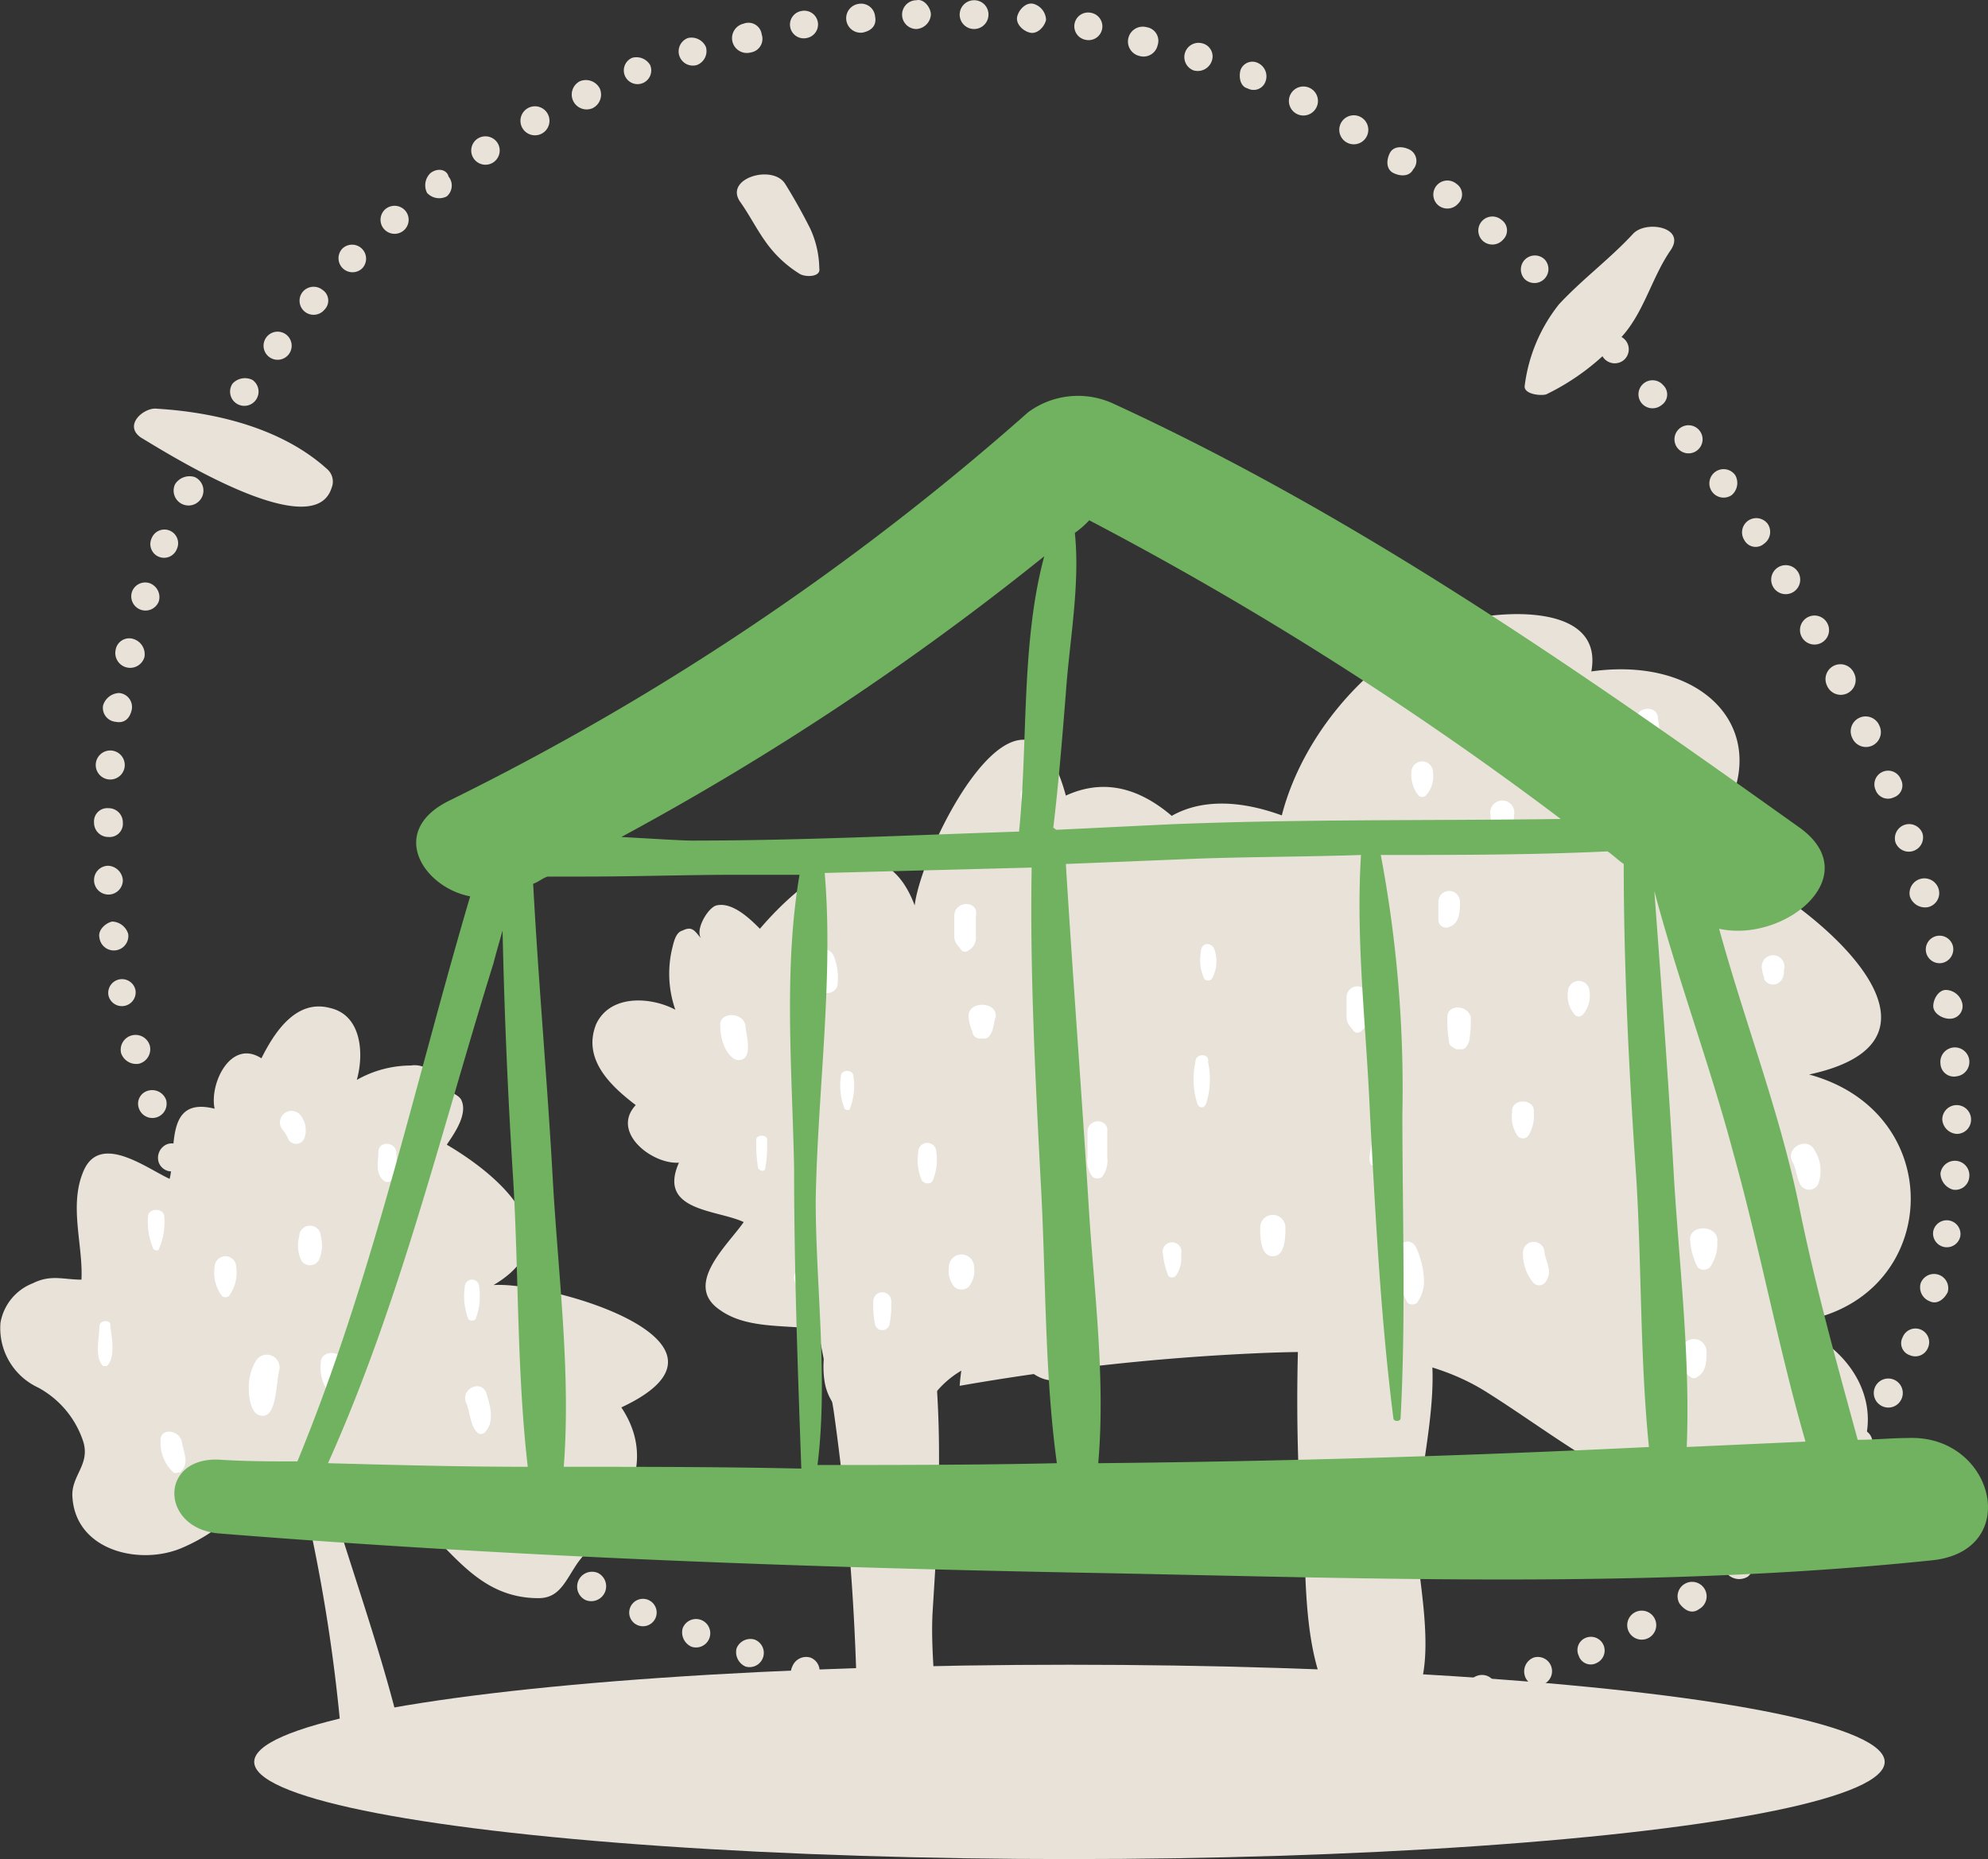 <svg xmlns="http://www.w3.org/2000/svg" viewBox="0 0 110.467 103.313">
  <rect x="0" y="0" width="110.467" height="103.313" fill="#333333" stroke="none"/>
  <defs>
    <style>
      .cls-1 {
        fill: #e8e2d9;
      }

      .cls-2 {
        fill: #fff;
      }

      .cls-3 {
        fill: #70b25f;
      }
    </style>
  </defs>
  <g id="Слой_3" transform="translate(-2238.874 -1865.687)">
    <g id="Group_29" data-name="Group 29">
      <ellipse id="Ellipse_68" data-name="Ellipse 68" class="cls-1" cx="45.3" cy="5.4" rx="45.3" ry="5.4" transform="translate(2253 1958.2)"/>
      <path id="Path_80" data-name="Path 80" class="cls-1" d="M2265.8,1951.5h0a.791.791,0,1,0,.9-1.3h0a.886.886,0,0,0-1.1.2A.731.731,0,0,0,2265.8,1951.5Zm-2-1.3h0c.4.2.9.2,1.1-.2s.2-.9-.2-1.1a.71.71,0,0,0-1.1.2A.8.8,0,0,0,2263.8,1950.2Zm-2.6-2h0a.781.781,0,1,0,1-1.2h0a.792.792,0,0,0-1.1.1.784.784,0,0,0,.1,1.1Zm-2.4-2.1h0a.778.778,0,0,0,1.1-1.1h0a.785.785,0,0,0-1.1,0,.654.654,0,0,0,0,1.1Zm-2.3-2.3h0a.778.778,0,0,0,1.1-1.1h0a.778.778,0,0,0-1.1,1.1Zm-2.1-2.4h0a.781.781,0,0,0,1.2-1h0a.792.792,0,0,0-1.1-.1C2254.1,1940.5,2254.1,1941,2254.4,1941.4Zm-2-2.6h0a.8.8,0,0,0,1.1.2c.4-.2.4-.7.2-1.1h0a.722.722,0,0,0-1.1-.2A.886.886,0,0,0,2252.4,1938.8Zm-1.7-2.7h0a.806.806,0,1,0,.3-1.1A.732.732,0,0,0,2250.7,1936.1Zm-1.6-2.9h0a.806.806,0,0,0,1.4-.8h0a.8.8,0,0,0-1.1-.3A.947.947,0,0,0,2249.1,1933.2Zm-1.4-2.9h0a.762.762,0,1,0,1.4-.6h0a.731.731,0,0,0-1-.4A.819.819,0,0,0,2247.7,1930.3Zm-1.1-3h0a.791.791,0,0,0,1.5-.5h0a.825.825,0,0,0-1-.5.747.747,0,0,0-.5,1Zm-1-3.1h0a.887.887,0,0,0,1,.6.832.832,0,0,0,.6-1,.825.825,0,0,0-1.6.4Zm-.7-3.2h0a.765.765,0,0,0,1.5-.3h0a.765.765,0,0,0-1.5.3Zm-.5-3.2h0a.806.806,0,1,0,1.6-.2h0a.961.961,0,0,0-.9-.7C2244.7,1917,2244.3,1917.4,2244.4,1917.8Zm-.3-3.2h0a.8.8,0,1,0,1.6,0h0a.86.86,0,0,0-.8-.8.789.789,0,0,0-.8.8Zm0-3.2h0a.789.789,0,0,0,.8.8.736.736,0,0,0,.8-.8.789.789,0,0,0-.8-.8A.736.736,0,0,0,2244.1,1911.4Zm.1-3.3h0a.806.806,0,1,0,1.6.2h0a.806.806,0,1,0-1.6-.2Zm.4-3.2h0a.779.779,0,0,0,.7.9c.5.1.8-.2.9-.7h0a.779.779,0,0,0-.7-.9A.96.96,0,0,0,2244.6,1904.9Zm.7-3.1h0a.825.825,0,0,0,1.6.4h0a.887.887,0,0,0-.6-1A.764.764,0,0,0,2245.3,1901.8Zm.9-3.2h0a.791.791,0,0,0,1.5.5h0a.825.825,0,0,0-.5-1A.779.779,0,0,0,2246.2,1898.6Zm1.1-3h0a.762.762,0,1,0,1.4.6h0a.762.762,0,1,0-1.4-.6Zm1.3-3h0a.828.828,0,1,0,1.1-.4A.949.949,0,0,0,2248.6,1892.6Zm1.5-2.8h0a.806.806,0,1,0,1.1-.3A.8.8,0,0,0,2250.1,1889.8Zm1.7-2.8h0a.791.791,0,1,0,1.1-.2A.937.937,0,0,0,2251.8,1887Zm1.9-2.6h0a.781.781,0,0,0,1.2,1h0a.781.781,0,0,0-1.2-1Zm2-2.5h0a.781.781,0,0,0,1.2,1h0a.713.713,0,0,0-.1-1.1.792.792,0,0,0-1.1.1Zm2.2-2.4h0a.778.778,0,0,0,1.1,1.1h0a.778.778,0,0,0-1.1-1.1Zm2.4-2.2h0a.781.781,0,1,0,1.1.1A.792.792,0,0,0,2260.3,1877.3Zm2.5-2h0a.937.937,0,0,0-.2,1.1.913.913,0,0,0,1.1.2h0a.792.792,0,0,0,.1-1.1C2263.7,1875.1,2263.2,1875,2262.8,1875.3Zm2.6-1.9h0a.791.791,0,1,0,1.1.2A.8.8,0,0,0,2265.4,1873.4Zm2.8-1.7h0a.806.806,0,1,0,.8,1.4h0a.806.806,0,1,0-.8-1.4Zm2.9-1.5h0a.828.828,0,0,0,.7,1.5h0a.841.841,0,0,0,.4-1.1A.873.873,0,0,0,2271.1,1870.2Zm2.9-1.3h0a.762.762,0,1,0,1,.4A.886.886,0,0,0,2274,1868.9Zm3.1-1.1h0a.791.791,0,0,0,.5,1.5h0a.825.825,0,0,0,.5-1A.877.877,0,0,0,2277.1,1867.8Zm3.1-.8h0a.825.825,0,1,0,.4,1.6.764.764,0,0,0,.6-1A.741.741,0,0,0,2280.2,1867Zm3.2-.7h0a.765.765,0,1,0,.3,1.5h0a.765.765,0,1,0-.3-1.5Zm3.2-.4h0a.806.806,0,0,0,.2,1.6c.5-.1.8-.4.7-.9A.779.779,0,0,0,2286.6,1865.9Zm3.2-.2h0a.8.8,0,0,0,0,1.6h0a.86.86,0,0,0,.8-.8C2290.6,1866.1,2290.2,1865.6,2289.8,1865.7Zm3.2,0h0a.8.8,0,1,0,.8.8A.789.789,0,0,0,2293,1865.7Zm3.3.2h0c-.4-.1-.8.3-.9.7s.3.8.7.9h0c.4.1.8-.3.9-.7A.961.961,0,0,0,2296.3,1865.9Zm3.2.5h0a.765.765,0,1,0-.3,1.5h0a.765.765,0,1,0,.3-1.5Zm3.1.8h0a.825.825,0,1,0-.4,1.6h0a.8.8,0,0,0,1-.6A.764.764,0,0,0,2302.6,1867.2Zm3.1.9h0a.791.791,0,0,0-.5,1.5h0a.825.825,0,0,0,1-.5A.747.747,0,0,0,2305.7,1868.1Zm3.1,1.1h0a.7.7,0,0,0-1,.4c-.1.4,0,.9.4,1a.7.7,0,0,0,1-.4A.819.819,0,0,0,2308.8,1869.2Zm2.9,1.4h0a.806.806,0,1,0,.3,1.1A.8.8,0,0,0,2311.7,1870.6Zm2.8,1.6h0a.806.806,0,1,0-.8,1.4h0a.806.806,0,1,0,.8-1.4Zm2.7,1.8h0c-.4-.2-.9-.2-1.1.2s-.2.9.2,1.1h0c.4.2.9.2,1.1-.2A.71.71,0,0,0,2317.2,1874Zm2.6,1.9h0a.781.781,0,1,0-1,1.2h0a.792.792,0,0,0,1.1-.1.708.708,0,0,0-.1-1.1Zm2.5,2h0a.781.781,0,1,0-1,1.2h0a.792.792,0,0,0,1.1-.1A.713.713,0,0,0,2322.3,1877.9Zm2.4,2.2h0a.778.778,0,0,0-1.1,1.1h0a.778.778,0,0,0,1.1-1.1Zm2.3,2.2h0a.778.778,0,0,0-1.1,1.1h0a.778.778,0,0,0,1.1-1.1Zm2.2,2.3h0a.781.781,0,0,0-1.2,1h0a.792.792,0,0,0,1.1.1A.784.784,0,0,0,2329.2,1884.6Zm2.1,2.5h0a.781.781,0,0,0-1.2,1h0a.792.792,0,0,0,1.1.1A.713.713,0,0,0,2331.3,1887.1Zm2,2.5h0a.781.781,0,0,0-1.2,1h0a.781.781,0,0,0,1.2-1Zm2,2.5h0a.791.791,0,1,0-.2,1.1A.885.885,0,0,0,2335.3,1892.1Zm1.8,2.7h0a.791.791,0,0,0-1.3.9h0a.71.71,0,0,0,1.1.2A.8.8,0,0,0,2337.1,1894.8Zm1.7,2.7h0a.806.806,0,0,0-1.4.8h0a.806.806,0,0,0,1.4-.8Zm1.6,2.8h0a.806.806,0,1,0-.3,1.1A.8.8,0,0,0,2340.4,1900.3Zm1.5,2.8h0a.828.828,0,1,0-1.5.7h0a.828.828,0,1,0,1.5-.7Zm1.4,2.9h0a.828.828,0,1,0-1.5.7h0a.828.828,0,1,0,1.5-.7Zm1.2,3h0a.762.762,0,1,0-1.4.6h0a.731.731,0,0,0,1,.4A.7.7,0,0,0,2344.5,1909Zm1.2,3h0a.791.791,0,0,0-1.5.5h0a.791.791,0,0,0,1.5-.5Zm.9,3.1h0a.825.825,0,0,0-1.6.4h0a.887.887,0,0,0,1,.6A.8.8,0,0,0,2346.6,1915.1Zm.8,3.2h0a.765.765,0,1,0-.6.9A.779.779,0,0,0,2347.4,1918.3Zm.5,3.1h0a.961.961,0,0,0-.9-.7c-.4,0-.7.5-.7.9s.5.7.9.7A.7.7,0,0,0,2347.9,1921.4Zm.4,3.2h0a.806.806,0,1,0-1.6.2h0a.748.748,0,0,0,.9.7A.808.808,0,0,0,2348.3,1924.6Zm.1,3.3h0a.8.8,0,0,0-1.6,0h0a.86.86,0,0,0,.8.8A.789.789,0,0,0,2348.4,1927.9Zm-.1,3.2h0a.806.806,0,1,0-1.6-.2h0a.961.961,0,0,0,.7.9.779.779,0,0,0,.9-.7Zm-.5,3.3h0a.765.765,0,0,0-1.5-.3h0a.765.765,0,0,0,1.5.3Zm-.7,3.1h0a.791.791,0,0,0-1.5-.5h0a.825.825,0,0,0,.5,1C2346.5,1938.2,2346.9,1937.9,2347.1,1937.5Zm-1.1,3.1h0a.762.762,0,1,0-1.4-.6h0a.7.7,0,0,0,.4,1A.758.758,0,0,0,2346,1940.6Zm-1.5,2.9h0a.806.806,0,1,0-1.1.3A.8.8,0,0,0,2344.5,1943.5Zm-1.7,2.8h0a.791.791,0,0,0-1.3-.9h0a.71.71,0,0,0,.2,1.1A.722.722,0,0,0,2342.8,1946.3Zm-2,2.6h0a.781.781,0,1,0-1.1.1A.91.91,0,0,0,2340.8,1948.9Zm-2.3,2.3h0a.778.778,0,0,0-1.1-1.1h0a.778.778,0,0,0,1.1,1.1Zm-2.5,2.1h0a.781.781,0,1,0-1-1.2h0a.792.792,0,0,0-.1,1.1A.91.91,0,0,0,2336,1953.3Zm-2.7,1.8h0a.806.806,0,1,0-.8-1.4h0a.8.8,0,0,0-.3,1.1C2332.5,1955.2,2332.9,1955.4,2333.3,1955.1Zm-2.8,1.6h0a.806.806,0,1,0-.8-1.4h0a.806.806,0,1,0,.8,1.4Zm-2.9,1.4h0a.762.762,0,0,0-.6-1.4h0a.73.73,0,0,0-.4,1A.7.7,0,0,0,2327.6,1958.1Zm-3,1.2h0a.791.791,0,0,0-.5-1.5h0a.825.825,0,0,0-.5,1A.747.747,0,0,0,2324.6,1959.3Zm-3.1,1h0a.791.791,0,0,0-.5-1.5h0a.747.747,0,0,0-.5,1A.825.825,0,0,0,2321.5,1960.3Zm-3.1.8h0a.765.765,0,1,0-.9-.6A.73.73,0,0,0,2318.4,1961.1Zm-3.2.6h0a.806.806,0,0,0-.2-1.6h0a.961.961,0,0,0-.7.9.808.808,0,0,0,.9.7Zm-3.2.4h0a.748.748,0,0,0,.7-.9c-.1-.5-.4-.8-.9-.7a.748.748,0,0,0-.7.9A.876.876,0,0,0,2312,1962.1Zm-3.2.2h0a.8.8,0,1,0-.8-.8C2308,1962,2308.3,1962.4,2308.8,1962.3Zm-3.2.1h0a.8.8,0,0,0,0-1.6h0a.86.86,0,0,0-.8.8.736.736,0,0,0,.8.8Zm-3.3,0h0a.789.789,0,0,0,.8-.8.736.736,0,0,0-.8-.8h0a.789.789,0,0,0-.8.8C2301.6,1962,2301.9,1962.4,2302.3,1962.4Zm-3.2-.2h0a.806.806,0,0,0,.2-1.6h0a.96.96,0,0,0-.9.7A.808.808,0,0,0,2299.1,1962.2Zm-3.2-.3h0c.4.1.8-.3.9-.7s-.3-.8-.7-.9h0c-.4-.1-.8.3-.9.7a.961.961,0,0,0,.7.9Zm-3.2-.5h0a.806.806,0,1,0-.7-.9A.961.961,0,0,0,2292.7,1961.4Zm-3.1-.6h0a.765.765,0,1,0,.3-1.5h0a.73.73,0,0,0-.9.6.875.875,0,0,0,.6.9Zm-3.1-.7h0a.825.825,0,1,0,.4-1.6h0a.887.887,0,0,0-1,.6.764.764,0,0,0,.6,1Zm-3.1-.8h0a.791.791,0,0,0,.5-1.5h0a.825.825,0,0,0-1,.5c-.2.4,0,.8.5,1Zm-3.1-1h0a.791.791,0,0,0,.5-1.5h0a.825.825,0,0,0-1,.5A.876.876,0,0,0,2280.3,1958.3Zm-3-1.1h0a.791.791,0,1,0-.5-1A.876.876,0,0,0,2277.3,1957.2Zm-3-1.2h0a.762.762,0,1,0-.4-1A.758.758,0,0,0,2274.3,1956Zm-2.9-1.4h0a.828.828,0,0,0,.7-1.5h0a.828.828,0,0,0-.7,1.5Zm-2.9-1.5h0a.806.806,0,1,0-.3-1.1A.8.8,0,0,0,2268.5,1953.1Z"/>
      <path id="Path_81" data-name="Path 81" class="cls-1" d="M2329.6,1878.7c-1.3,1.4-2.8,2.5-4.1,3.9a9.074,9.074,0,0,0-1.9,4.5c-.1.5.9.6,1.2.5a13.139,13.139,0,0,0,4-3c1.4-1.4,1.8-3.4,2.9-5C2332.6,1878.3,2330.3,1877.9,2329.6,1878.7Z"/>
      <path id="Path_82" data-name="Path 82" class="cls-1" d="M2246.7,1890c1.5.9,9.6,6,10.6,2.8a.919.919,0,0,0-.2-1c-2.5-2.3-6.2-3.2-9.5-3.4C2246.9,1888.3,2245.7,1889.3,2246.7,1890Z"/>
      <path id="Path_83" data-name="Path 83" class="cls-1" d="M2280,1876.9c.5.7.9,1.5,1.4,2.2a6.49,6.49,0,0,0,1.9,1.8c.3.2,1.2.2,1.1-.3a5.452,5.452,0,0,0-.5-2.2c-.4-.8-.9-1.7-1.4-2.5C2281.8,1874.8,2279.1,1875.6,2280,1876.9Z"/>
      <path id="Path_84" data-name="Path 84" class="cls-1" d="M2286.5,1965.2c6.1,0,3.9-5,4.2-10,.5-8,1.4-20.4-4.9-26.4-3.9,2.6-1.2,11.4-.6,15.3A134.371,134.371,0,0,1,2286.5,1965.2Z"/>
      <path id="Path_85" data-name="Path 85" class="cls-1" d="M2268.8,1954.5h0c-3.5,0-4.9-2.9-7.3-4.8a5.943,5.943,0,0,0-3.8-1.4c-.9,0-1.7.2-2.5.2a4.548,4.548,0,0,0-2.8.5,14.916,14.916,0,0,0-1.2,1.4,9.8,9.8,0,0,1-2.2,1.3c-2.3,1-5.9.2-6.1-2.8-.1-1.2,1-1.8.6-3.1a5.277,5.277,0,0,0-2.5-3,3.638,3.638,0,0,1-2.1-3.6,2.883,2.883,0,0,1,1.8-2.2c1-.5,1.7-.2,2.7-.2.1-1.9-.7-4.1.1-6,.9-2.2,3.5-.2,4.8.4.4-1.6-.3-4.6,2.5-3.9-.3-1.4.9-3.9,2.6-2.8.7-1.4,1.9-3.3,3.8-2.8,1.8.4,1.9,2.6,1.5,4a6.109,6.109,0,0,1,3-.8,1.374,1.374,0,0,1,1.2.4c.3.5,0,.7-.3,1.1.3-.5,1.7,0,1.9.4.4.8-.4,1.9-.8,2.5,2.9,1.7,7,5.2,2.6,7.8,3.2-.2,14.8,3.2,7.1,6.8,1.4,2.1,1,4.2-.4,6.2-.6.9-1.4,1.6-2,2.4C2270.3,1953.5,2270,1954.5,2268.8,1954.5Z"/>
      <path id="Path_86" data-name="Path 86" class="cls-1" d="M2307.8,1916.5h0c-.6,3.6-3.9,4.5-6.3,6.7a6.725,6.725,0,0,0-2.2,3.7,24.5,24.5,0,0,0-.2,2.7,6.094,6.094,0,0,0,0,3c.3.6.9,1,1.2,1.5a10.889,10.889,0,0,1,1,2.5c.6,2.5-.9,6.1-4,5.8-1.3-.1-1.6-1.4-3.1-1.2a5.19,5.19,0,0,0-3.5,2.1,3.863,3.863,0,0,1-4.1,1.5,2.991,2.991,0,0,1-1.9-2.3,5.3,5.3,0,0,1,.3-2.8c-1.9-.5-4.4,0-6.1-1.2-2.1-1.4.4-3.6,1.3-4.9-1.5-.7-4.8-.6-3.6-3.3-1.5.1-3.8-1.7-2.4-3.2-1.3-1-3-2.5-2.2-4.5.8-1.7,3.1-1.5,4.4-.8a6.071,6.071,0,0,1-.2-3.3c.1-.4.2-1,.6-1.1.6-.3.7.1,1.1.5-.5-.4.3-1.8.8-1.9.9-.2,1.9.8,2.4,1.3,2.3-2.7,6.7-6.3,8.6-1.3.4-3.3,6.1-14.6,8.4-6.1,2.4-1.1,4.5-.2,6.3,1.5.8.8,1.4,1.8,2.1,2.5C2307.1,1914.8,2308.1,1915.2,2307.8,1916.5Z"/>
      <path id="Path_87" data-name="Path 87" class="cls-1" d="M2257.8,1961.7a10.756,10.756,0,0,1,3.1-.7c-.9-3.5-2.1-7-3.2-10.5-.6-1.7-1.1-8.4-2.5-9.4-1.6-1.1-1.7,1-1.3,2.1.7,1.9,1.3,3.7,1.8,5.6A93.786,93.786,0,0,1,2257.8,1961.7Z"/>
      <path id="Path_88" data-name="Path 88" class="cls-1" d="M2292.2,1942.7c.2-3,1.9-7,5.2-7.6-2.3-4.5-2.8-14.7,4.8-14.2v-.1c-2.6-6.4.5-12.5,7.9-9.8,1.2-4.7,5.3-9.4,10-10.8,2.2-.6,7.9-1,7.2,2.8,7.1-1,11.1,4.5,5.8,10,4.5,1.2,16.5,10.2,6.3,12.4,8.1,2.2,7.3,13.1-1.2,13.8,6.3,2.3,5.9,9.5-1,10.4-6.1.8-11-3.6-15.8-6.6-3.7-2.3-8.5-2.3-12.9-2.1A128.961,128.961,0,0,0,2292.2,1942.7Z"/>
      <path id="Path_89" data-name="Path 89" class="cls-1" d="M2315.1,1961.5c4.5-.1,2.6-7.3,2.5-10-.2-3.6,2-9.6.1-12.9-1.4-2.4-3.6-2.5-5.6-.7a3.344,3.344,0,0,0-1.1,2.7,104.471,104.471,0,0,0,.4,12.5C2311.5,1955.3,2311.7,1961.6,2315.1,1961.5Z"/>
      <path id="Path_90" data-name="Path 90" class="cls-2" d="M2305.6,1918.6a2.514,2.514,0,0,0,.2,1.5.3.3,0,0,0,.4,0,1.938,1.938,0,0,0,.2-1.5C2306.3,1918,2305.6,1918,2305.6,1918.6Z"/>
      <path id="Path_91" data-name="Path 91" class="cls-2" d="M2305.3,1924.7a4.494,4.494,0,0,0,.1,2.3c.1.3.4.3.5,0a4.5,4.5,0,0,0,.1-2.3C2306.1,1924.2,2305.3,1924.2,2305.3,1924.7Z"/>
      <path id="Path_92" data-name="Path 92" class="cls-2" d="M2299.3,1928.6v1.4a1.431,1.431,0,0,0,.3,1.1.446.446,0,0,0,.5,0,1.431,1.431,0,0,0,.3-1.1v-1.4C2300.5,1927.8,2299.3,1927.8,2299.3,1928.6Z"/>
      <path id="Path_93" data-name="Path 93" class="cls-2" d="M2319.3,1922.2a6.6,6.6,0,0,0,.1,1.4c0,.2.2.3.4.4h.3c.2,0,.3-.2.4-.4a6.6,6.6,0,0,0,.1-1.4C2320.4,1921.5,2319.3,1921.5,2319.3,1922.2Z"/>
      <path id="Path_94" data-name="Path 94" class="cls-2" d="M2317.3,1908.6a1.845,1.845,0,0,0,.4,1.3.3.3,0,0,0,.4,0,1.575,1.575,0,0,0,.4-1.3A.6.6,0,1,0,2317.3,1908.6Z"/>
      <path id="Path_95" data-name="Path 95" class="cls-2" d="M2326,1920.8a1.575,1.575,0,0,0,.4,1.3.3.3,0,0,0,.4,0,1.575,1.575,0,0,0,.4-1.3A.6.6,0,1,0,2326,1920.8Z"/>
      <path id="Path_96" data-name="Path 96" class="cls-2" d="M2313.7,1921.1v1.1c0,.4.2.5.4.8a.3.3,0,0,0,.4,0,1.039,1.039,0,0,0,.4-.8v-1.1A.6.6,0,1,0,2313.7,1921.1Z"/>
      <path id="Path_97" data-name="Path 97" class="cls-2" d="M2308.9,1933.9c0,.5,0,1.6.7,1.6s.7-1.1.7-1.6A.7.7,0,1,0,2308.9,1933.9Z"/>
      <path id="Path_98" data-name="Path 98" class="cls-2" d="M2303.5,1935.4a4.224,4.224,0,0,0,.3,1.2.3.3,0,0,0,.4,0,1.676,1.676,0,0,0,.3-1.2A.523.523,0,1,0,2303.5,1935.4Z"/>
      <path id="Path_99" data-name="Path 99" class="cls-2" d="M2323.5,1935.3a2.522,2.522,0,0,0,.6,1.7.452.452,0,0,0,.6,0c.5-.6.1-1.1,0-1.7A.6.6,0,1,0,2323.5,1935.3Z"/>
      <path id="Path_100" data-name="Path 100" class="cls-2" d="M2322.9,1927.5a1.814,1.814,0,0,0,.3,1.3.375.375,0,0,0,.6,0,2.082,2.082,0,0,0,.3-1.3C2324.2,1926.7,2322.8,1926.7,2322.9,1927.5Z"/>
      <path id="Path_101" data-name="Path 101" class="cls-2" d="M2338.5,1930.3c.2.4.2.8.4,1.2a.567.567,0,0,0,1,0,2.117,2.117,0,0,0-.2-1.9C2339.3,1928.8,2338,1929.5,2338.5,1930.3Z"/>
      <path id="Path_102" data-name="Path 102" class="cls-2" d="M2336.8,1919.6c0,.2.1.3.1.5a.567.567,0,0,0,1,0,.9.9,0,0,0,.1-.5A.631.631,0,1,0,2336.8,1919.6Z"/>
      <path id="Path_103" data-name="Path 103" class="cls-2" d="M2321.7,1911a.6.6,0,0,0,.1.4.591.591,0,0,0,1.1,0,.6.6,0,0,0,.1-.4A.669.669,0,1,0,2321.7,1911Z"/>
      <path id="Path_104" data-name="Path 104" class="cls-2" d="M2318.8,1915.8v1a.425.425,0,0,0,.6.4c.6-.2.6-.9.6-1.4A.6.6,0,1,0,2318.8,1915.8Z"/>
      <path id="Path_105" data-name="Path 105" class="cls-2" d="M2329.8,1905.6a6.6,6.6,0,0,0-.1,1.4c0,.4.2,1.1.7,1.1s.7-.7.7-1.1a6.6,6.6,0,0,0-.1-1.4C2331,1904.9,2329.9,1904.9,2329.8,1905.6Z"/>
      <path id="Path_106" data-name="Path 106" class="cls-2" d="M2332.3,1940.8c0,.5,0,1.1.5,1.4a.3.3,0,0,0,.4,0c.5-.3.5-.9.5-1.4A.7.7,0,0,0,2332.3,1940.8Z"/>
      <path id="Path_107" data-name="Path 107" class="cls-2" d="M2247.1,1933.3a3.8,3.8,0,0,0,.3,1.8c.1.1.3.1.3,0a3.61,3.61,0,0,0,.3-1.8C2248,1932.8,2247.1,1932.8,2247.1,1933.3Z"/>
      <path id="Path_108" data-name="Path 108" class="cls-2" d="M2244.4,1939.4c0,.6-.3,1.7.2,2.2h.2c.5-.4.3-1.6.2-2.2C2245.1,1939,2244.4,1939,2244.4,1939.4Z"/>
      <path id="Path_109" data-name="Path 109" class="cls-2" d="M2247.8,1945.8a2.193,2.193,0,0,0,.7,1.7c.1.1.3,0,.4,0,.5-.5.2-1,.1-1.6C2248.9,1945.1,2247.7,1945,2247.8,1945.8Z"/>
      <path id="Path_110" data-name="Path 110" class="cls-2" d="M2250.8,1936.1a2.155,2.155,0,0,0,.4,1.6.3.3,0,0,0,.4,0,2.155,2.155,0,0,0,.4-1.6A.6.6,0,1,0,2250.8,1936.1Z"/>
      <path id="Path_111" data-name="Path 111" class="cls-2" d="M2254.6,1928.5a2.186,2.186,0,0,1,.3.5.49.49,0,0,0,.9-.1,1.322,1.322,0,0,0-.2-1.2A.642.642,0,1,0,2254.6,1928.5Z"/>
      <path id="Path_112" data-name="Path 112" class="cls-2" d="M2259.9,1929.7c0,.5-.2,1.2.3,1.6a.3.3,0,0,0,.4,0c.4-.4.3-1.1.3-1.6C2260.8,1929.1,2259.9,1929.1,2259.9,1929.7Z"/>
      <path id="Path_113" data-name="Path 113" class="cls-2" d="M2255.5,1934.4a1.949,1.949,0,0,0,.1,1.3.567.567,0,0,0,1,0,1.952,1.952,0,0,0,.1-1.3A.6.6,0,1,0,2255.5,1934.4Z"/>
      <path id="Path_114" data-name="Path 114" class="cls-2" d="M2256.7,1941.4a2.277,2.277,0,0,0,.4,1.6c.1.1.2.1.4,0,.4-.4.3-1.1.4-1.6C2257.9,1940.7,2256.7,1940.7,2256.7,1941.4Z"/>
      <path id="Path_115" data-name="Path 115" class="cls-2" d="M2264.8,1943.7c.2.5.2,1.2.6,1.6a.3.3,0,0,0,.4,0c.6-.6.3-1.5.1-2.2C2265.6,1942.3,2264.4,1942.9,2264.8,1943.7Z"/>
      <path id="Path_116" data-name="Path 116" class="cls-2" d="M2264.7,1937.2a3.591,3.591,0,0,0,.2,1.8.3.3,0,0,0,.4,0,3.591,3.591,0,0,0,.2-1.8A.4.4,0,0,0,2264.7,1937.2Z"/>
      <path id="Path_117" data-name="Path 117" class="cls-2" d="M2278.9,1922.7a2.769,2.769,0,0,0,.3,1.3c.1.2.4.6.7.6.9,0,.4-1.5.4-1.9C2280.2,1921.9,2278.8,1921.9,2278.9,1922.7Z"/>
      <path id="Path_118" data-name="Path 118" class="cls-2" d="M2284,1919.5a3.815,3.815,0,0,1,.3,1,.591.591,0,0,0,1.1,0,3.332,3.332,0,0,0-.2-1.7C2284.8,1918,2283.6,1918.7,2284,1919.5Z"/>
      <path id="Path_119" data-name="Path 119" class="cls-2" d="M2291.9,1916.6v1.1c0,.4.2.5.4.8a.3.3,0,0,0,.4,0,.811.811,0,0,0,.4-.8v-1.1C2293.3,1915.7,2291.9,1915.7,2291.9,1916.6Z"/>
      <path id="Path_120" data-name="Path 120" class="cls-2" d="M2296.6,1915.5c0,.6.3,1.5,1,1.5.3,0,.5-.3.6-.6v-.6c0-.1-.1-.3-.1-.4C2298,1914.6,2296.6,1914.6,2296.6,1915.5Z"/>
      <path id="Path_121" data-name="Path 121" class="cls-2" d="M2295.6,1909.9a4.224,4.224,0,0,0,.3,1.2.385.385,0,0,0,.7,0,2.376,2.376,0,0,0,.3-1.2C2297,1909.1,2295.5,1909.1,2295.6,1909.9Z"/>
      <path id="Path_122" data-name="Path 122" class="cls-2" d="M2292.7,1922.2a2.357,2.357,0,0,0,.2.8.43.43,0,0,0,.4.4h.3c.2,0,.3-.2.4-.4.1-.3.1-.5.2-.8C2294.3,1921.3,2292.6,1921.3,2292.7,1922.2Z"/>
      <path id="Path_123" data-name="Path 123" class="cls-2" d="M2289.9,1929.7a2.966,2.966,0,0,0,.2,1.6c.2.2.5.2.6,0a2.966,2.966,0,0,0,.2-1.6A.5.5,0,1,0,2289.9,1929.7Z"/>
      <path id="Path_124" data-name="Path 124" class="cls-2" d="M2285.6,1925.5a3.591,3.591,0,0,0,.2,1.8c.1.1.3.1.3,0a3.591,3.591,0,0,0,.2-1.8C2286.3,1925.1,2285.6,1925.1,2285.6,1925.5Z"/>
      <path id="Path_125" data-name="Path 125" class="cls-2" d="M2280.9,1929.1a7.561,7.561,0,0,0,.1,1.5c.1.2.4.2.4,0a7.561,7.561,0,0,0,.1-1.5C2281.6,1928.7,2280.8,1928.7,2280.9,1929.1Z"/>
      <path id="Path_126" data-name="Path 126" class="cls-2" d="M2283,1936.8c.3.8.2,1.7.5,2.5a.3.3,0,0,0,.4,0,3.591,3.591,0,0,0-.1-2.7C2283.7,1936,2282.9,1936.2,2283,1936.8Z"/>
      <path id="Path_127" data-name="Path 127" class="cls-2" d="M2287.4,1938a5.278,5.278,0,0,0,.1,1.3.451.451,0,0,0,.3.3h.2a.451.451,0,0,0,.3-.3,5.7,5.7,0,0,0,.1-1.3A.5.5,0,0,0,2287.4,1938Z"/>
      <path id="Path_128" data-name="Path 128" class="cls-2" d="M2291.6,1936.1a1.431,1.431,0,0,0,.3,1.1.609.609,0,0,0,.8,0,1.431,1.431,0,0,0,.3-1.1A.7.7,0,0,0,2291.6,1936.1Z"/>
      <path id="Path_129" data-name="Path 129" class="cls-2" d="M2253.1,1941.3a2.934,2.934,0,0,0-.4,1.6c0,.4.1,1.2.5,1.4,1.1.5,1-1.9,1.2-2.5A.71.71,0,0,0,2253.1,1941.3Z"/>
      <path id="Path_130" data-name="Path 130" class="cls-2" d="M2332.8,1934.7a3.713,3.713,0,0,0,.4,1.4.483.483,0,0,0,.7,0,2.3,2.3,0,0,0,.4-1.4C2334.4,1933.7,2332.6,1933.7,2332.8,1934.7Z"/>
      <path id="Path_131" data-name="Path 131" class="cls-2" d="M2330.1,1925.2a1.792,1.792,0,0,0,.4,1.4.454.454,0,0,0,.5,0,3.253,3.253,0,0,0,.4-1.4C2331.4,1924.5,2330.1,1924.5,2330.1,1925.2Z"/>
      <path id="Path_132" data-name="Path 132" class="cls-2" d="M2316.5,1935.4a7.73,7.73,0,0,0,.2,1.5,2.846,2.846,0,0,0,.4,1.2.446.446,0,0,0,.5,0,2.01,2.01,0,0,0,.4-1.3,4.712,4.712,0,0,0-.4-1.7C2317.3,1934.3,2316.4,1934.8,2316.5,1935.4Z"/>
      <path id="Path_133" data-name="Path 133" class="cls-2" d="M2315.1,1928v1.1c0,.4-.2.8-.1,1.2a.247.247,0,0,0,.4.1c.6-.5.5-1.7.4-2.4C2315.8,1927.6,2315.1,1927.6,2315.1,1928Z"/>
      <path id="Path_134" data-name="Path 134" class="cls-2" d="M2297.4,1938.6c.2.2.3.6.6.8a.454.454,0,0,0,.5,0,1.5,1.5,0,0,0,.1-1.8C2297.9,1936.8,2296.6,1937.8,2297.4,1938.6Z"/>
    </g>
    <path id="Path_135" data-name="Path 135" class="cls-3" d="M2344.9,1945.6c-.9,0-1.9.1-2.8.1-1.2-4.4-2.4-8.7-3.3-13.2-1.1-5.2-3-10.1-4.4-15.2,3.6.8,8.2-2.9,4.5-5.6-12.2-8.7-24.5-17.3-38.2-23.6a4.672,4.672,0,0,0-4.7.5,145.2,145.2,0,0,1-32.2,21.6c-3.4,1.7-1.4,4.8,1.2,5.3-3.1,10.5-5.4,21.2-9.6,31.4-1.5,0-2.9,0-4.4-.1-3.3-.1-3.2,3.8,0,4.1,16.2,1.3,32.5,1.9,48.8,2.2,15.4.3,31,.9,46.4-.7C2351.3,1951.9,2349.7,1945.4,2344.9,1945.6Zm-5.7.2-6.6.3c.2-4.9-.4-10-.7-14.8-.3-5.4-.7-10.7-1.1-16.1,1.3,4.9,3.1,9.7,4.4,14.6C2336.7,1935.2,2337.7,1940.6,2339.2,1945.8Zm-35.4-34.3c-2.1.1-4.1.2-6.2.3-.1,0-.1-.1-.2-.1.3-2.5.5-5,.7-7.5.2-2.9.8-6,.5-8.9a5.009,5.009,0,0,0,.8-.7,189.469,189.469,0,0,1,26.2,16.6C2318.2,1911.3,2311,1911.2,2303.8,1911.5Zm-7.1,19.8c.3,5.2.2,10.6.9,15.7-4.4.1-8.9.1-13.3.1.6-4.8-.1-10-.1-14.7.1-6,1-12.3.5-18.2l11.5-.3C2296.1,1919.7,2296.4,1925.5,2296.7,1931.3Zm.2-34.7c-1.3,4.8-.9,10.4-1.4,15.3-6.1.2-12.1.5-18.2.5-.5,0-2.1-.1-3.9-.2A154.564,154.564,0,0,0,2296.9,1896.6Zm-30.6,22.6c.1-.4.3-1.1.5-1.8.1,4.7.3,9.3.6,14,.3,5.2.2,10.6.8,15.8-3.7,0-7.4-.1-11.1-.2C2261.1,1938.1,2263.4,1928.5,2266.3,1919.2Zm3.9,28c.4-5.2-.3-10.6-.6-15.8-.3-5.5-.8-11-1.1-16.6.3-.1.5-.3.8-.4h2.1c2.8,0,5.7-.1,8.5-.1h3.4c-.9,5.3-.4,11-.3,16.3,0,5.6.2,11.1.4,16.7C2278.9,1947.2,2274.6,1947.2,2270.2,1947.2Zm29.7-.2c.4-4.6-.2-9.3-.5-13.8-.4-6.5-.9-13-1.3-19.5,2.5-.1,5-.2,7.4-.3,3-.1,6-.1,9-.2-.3,4.8.3,9.6.5,14.4.3,5.6.6,11.4,1.3,16.9,0,.2.4.2.4,0,.3-5.6.1-11.3.1-16.9a70.028,70.028,0,0,0-1.2-14.4c4.2,0,8.4,0,12.6-.2.3.2.6.5.9.7,0,5.8.3,11.7.7,17.5.3,4.9.2,9.9.7,14.9Q2315.2,1946.85,2299.9,1947Z"/>
  </g>
</svg>
